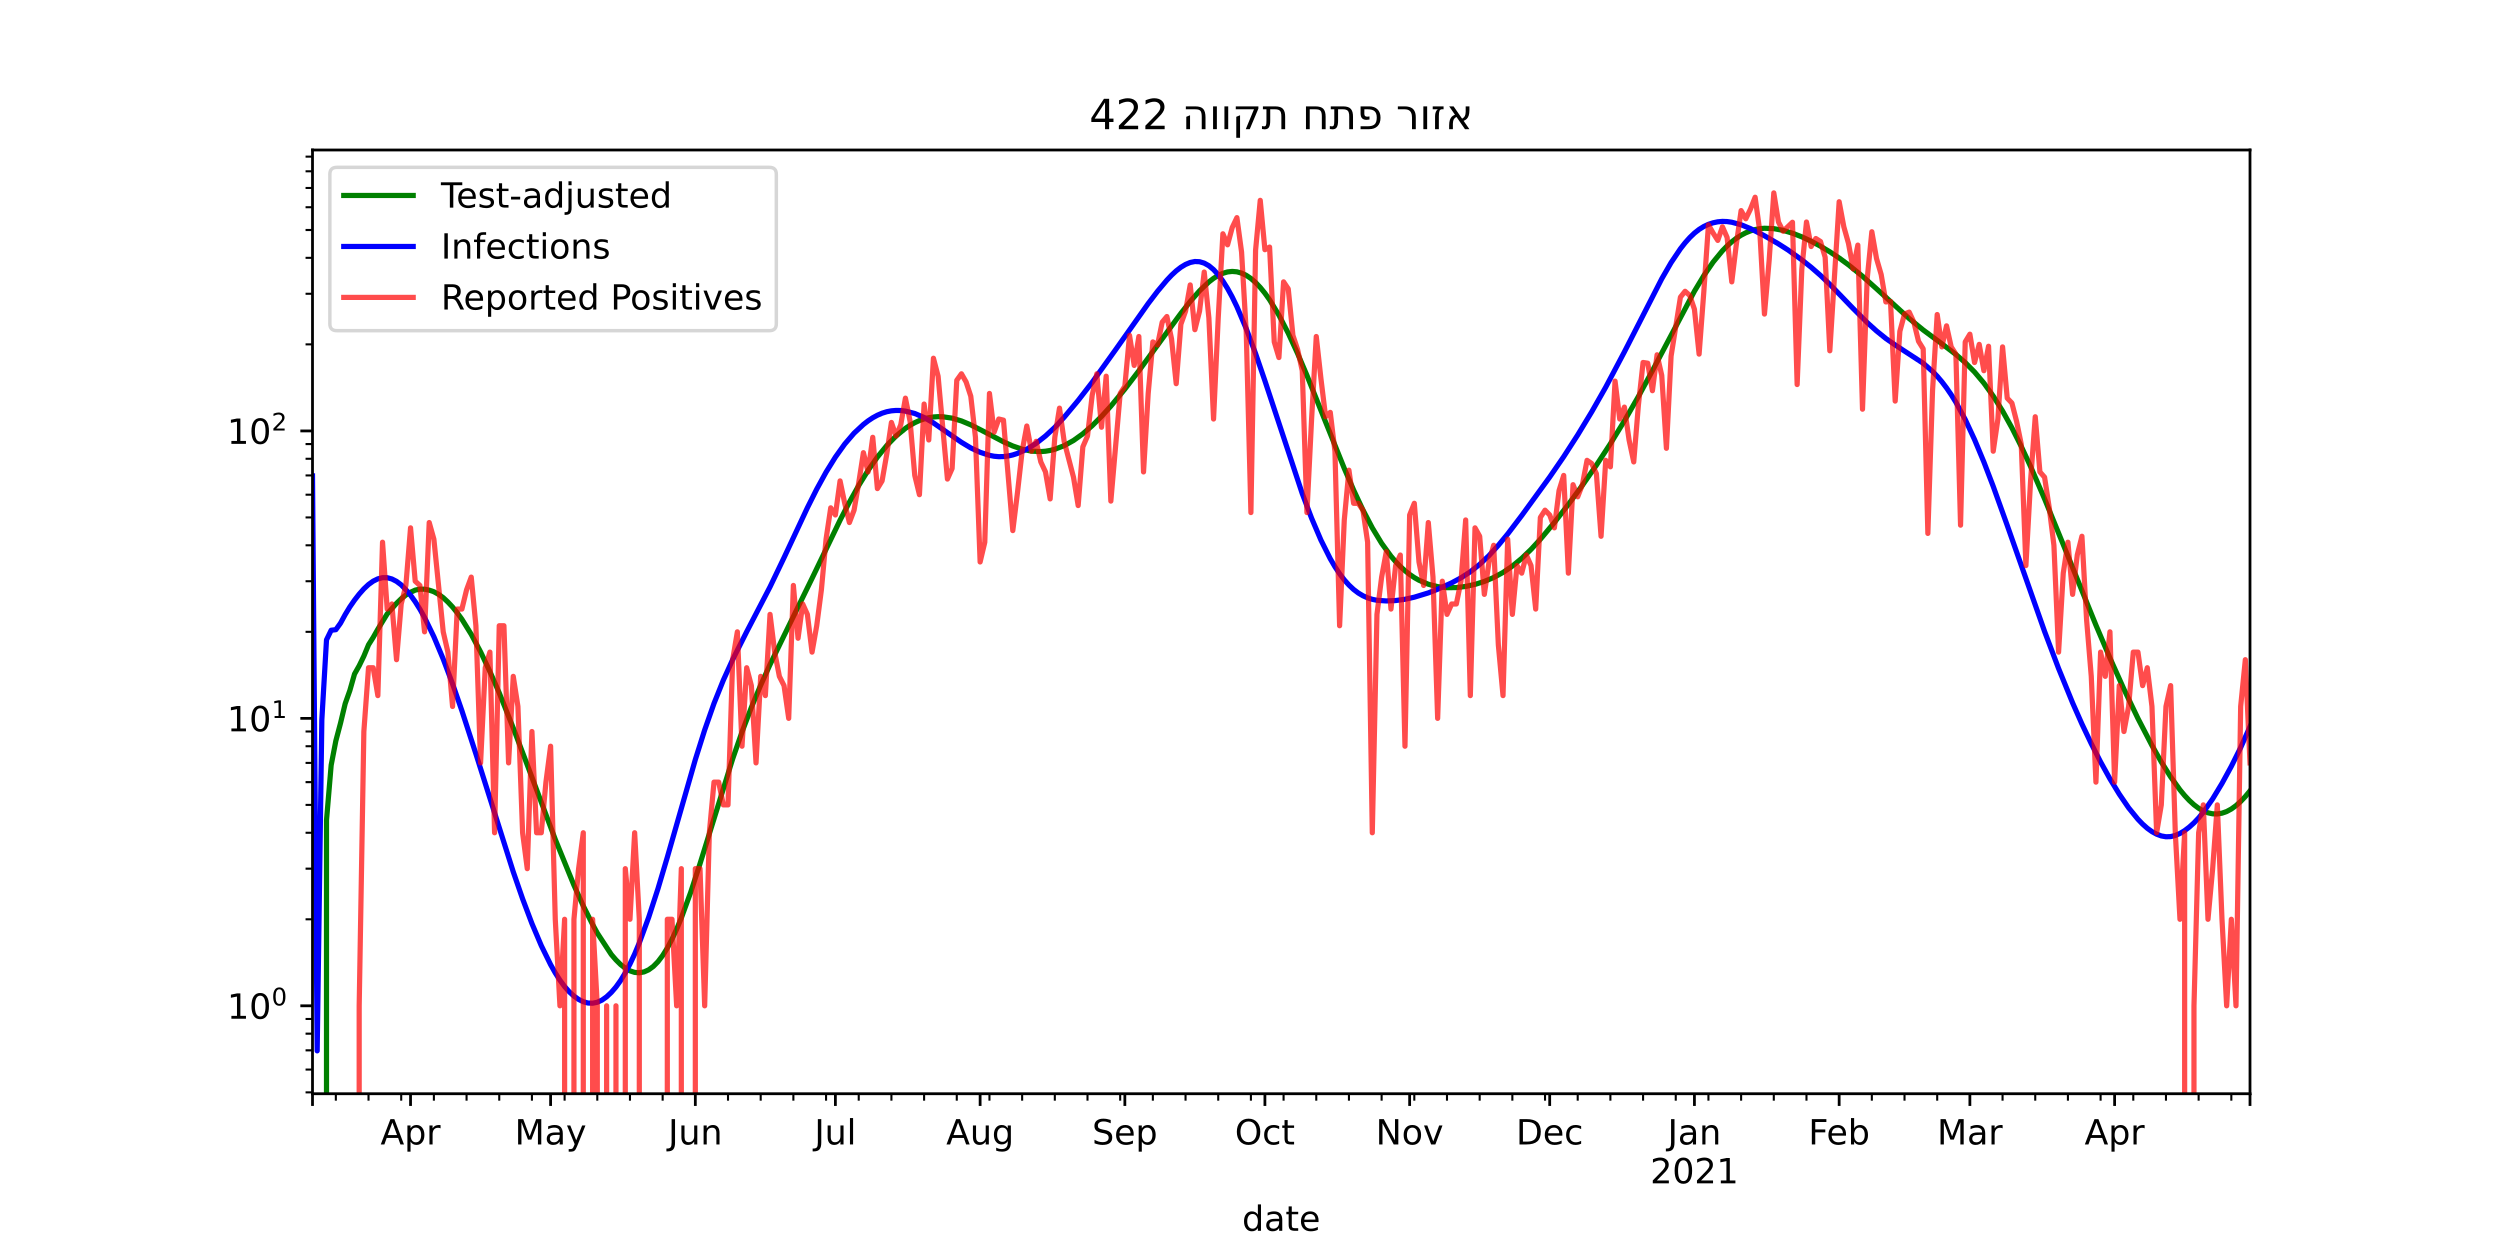 <?xml version="1.0" encoding="utf-8" standalone="no"?>
<!DOCTYPE svg PUBLIC "-//W3C//DTD SVG 1.1//EN"
  "http://www.w3.org/Graphics/SVG/1.1/DTD/svg11.dtd">
<!-- Created with matplotlib (https://matplotlib.org/) -->
<svg height="360pt" version="1.1" viewBox="0 0 720 360" width="720pt" xmlns="http://www.w3.org/2000/svg" xmlns:xlink="http://www.w3.org/1999/xlink">
 <defs>
  <style type="text/css">*{stroke-linecap:butt;stroke-linejoin:round;}</style>
 </defs>
 <g id="figure_1">
  <g id="patch_1">
   <path d="M 0 360 
L 720 360 
L 720 0 
L 0 0 
z
" style="fill:#ffffff;"/>
  </g>
  <g id="axes_1">
   <g id="patch_2">
    <path d="M 90 315 
L 648 315 
L 648 43.2 
L 90 43.2 
z
" style="fill:#ffffff;"/>
   </g>
   <g id="matplotlib.axis_1">
    <g id="xtick_1">
     <g id="line2d_1">
      <defs>
       <path d="M 0 0 
L 0 3.5 
" id="ma954df324a" style="stroke:#000000;stroke-width:0.8;"/>
      </defs>
      <g>
       <use style="stroke:#000000;stroke-width:0.8;" x="90" xlink:href="#ma954df324a" y="315"/>
      </g>
     </g>
    </g>
    <g id="xtick_2">
     <g id="line2d_2">
      <g>
       <use style="stroke:#000000;stroke-width:0.8;" x="118.236" xlink:href="#ma954df324a" y="315"/>
      </g>
     </g>
     <g id="text_1">
      <!-- Apr -->
      <g transform="translate(109.586 329.598)scale(0.1 -0.1)">
       <defs>
        <path d="M 34.188 63.188 
L 20.797 26.906 
L 47.609 26.906 
z
M 28.609 72.906 
L 39.797 72.906 
L 67.578 0 
L 57.328 0 
L 50.688 18.703 
L 17.828 18.703 
L 11.188 0 
L 0.781 0 
z
" id="DejaVuSans-65"/>
        <path d="M 18.109 8.203 
L 18.109 -20.797 
L 9.078 -20.797 
L 9.078 54.688 
L 18.109 54.688 
L 18.109 46.391 
Q 20.953 51.266 25.266 53.625 
Q 29.594 56 35.594 56 
Q 45.562 56 51.781 48.094 
Q 58.016 40.188 58.016 27.297 
Q 58.016 14.406 51.781 6.484 
Q 45.562 -1.422 35.594 -1.422 
Q 29.594 -1.422 25.266 0.953 
Q 20.953 3.328 18.109 8.203 
z
M 48.688 27.297 
Q 48.688 37.203 44.609 42.844 
Q 40.531 48.484 33.406 48.484 
Q 26.266 48.484 22.188 42.844 
Q 18.109 37.203 18.109 27.297 
Q 18.109 17.391 22.188 11.75 
Q 26.266 6.109 33.406 6.109 
Q 40.531 6.109 44.609 11.75 
Q 48.688 17.391 48.688 27.297 
z
" id="DejaVuSans-112"/>
        <path d="M 41.109 46.297 
Q 39.594 47.172 37.812 47.578 
Q 36.031 48 33.891 48 
Q 26.266 48 22.188 43.047 
Q 18.109 38.094 18.109 28.812 
L 18.109 0 
L 9.078 0 
L 9.078 54.688 
L 18.109 54.688 
L 18.109 46.188 
Q 20.953 51.172 25.484 53.578 
Q 30.031 56 36.531 56 
Q 37.453 56 38.578 55.875 
Q 39.703 55.766 41.062 55.516 
z
" id="DejaVuSans-114"/>
       </defs>
       <use xlink:href="#DejaVuSans-65"/>
       <use x="68.408" xlink:href="#DejaVuSans-112"/>
       <use x="131.885" xlink:href="#DejaVuSans-114"/>
      </g>
     </g>
    </g>
    <g id="xtick_3">
     <g id="line2d_3">
      <g>
       <use style="stroke:#000000;stroke-width:0.8;" x="158.573" xlink:href="#ma954df324a" y="315"/>
      </g>
     </g>
     <g id="text_2">
      <!-- May -->
      <g transform="translate(148.236 329.598)scale(0.1 -0.1)">
       <defs>
        <path d="M 9.812 72.906 
L 24.516 72.906 
L 43.109 23.297 
L 61.812 72.906 
L 76.516 72.906 
L 76.516 0 
L 66.891 0 
L 66.891 64.016 
L 48.094 14.016 
L 38.188 14.016 
L 19.391 64.016 
L 19.391 0 
L 9.812 0 
z
" id="DejaVuSans-77"/>
        <path d="M 34.281 27.484 
Q 23.391 27.484 19.188 25 
Q 14.984 22.516 14.984 16.5 
Q 14.984 11.719 18.141 8.906 
Q 21.297 6.109 26.703 6.109 
Q 34.188 6.109 38.703 11.406 
Q 43.219 16.703 43.219 25.484 
L 43.219 27.484 
z
M 52.203 31.203 
L 52.203 0 
L 43.219 0 
L 43.219 8.297 
Q 40.141 3.328 35.547 0.953 
Q 30.953 -1.422 24.312 -1.422 
Q 15.922 -1.422 10.953 3.297 
Q 6 8.016 6 15.922 
Q 6 25.141 12.172 29.828 
Q 18.359 34.516 30.609 34.516 
L 43.219 34.516 
L 43.219 35.406 
Q 43.219 41.609 39.141 45 
Q 35.062 48.391 27.688 48.391 
Q 23 48.391 18.547 47.266 
Q 14.109 46.141 10.016 43.891 
L 10.016 52.203 
Q 14.938 54.109 19.578 55.047 
Q 24.219 56 28.609 56 
Q 40.484 56 46.344 49.844 
Q 52.203 43.703 52.203 31.203 
z
" id="DejaVuSans-97"/>
        <path d="M 32.172 -5.078 
Q 28.375 -14.844 24.75 -17.812 
Q 21.141 -20.797 15.094 -20.797 
L 7.906 -20.797 
L 7.906 -13.281 
L 13.188 -13.281 
Q 16.891 -13.281 18.938 -11.516 
Q 21 -9.766 23.484 -3.219 
L 25.094 0.875 
L 2.984 54.688 
L 12.5 54.688 
L 29.594 11.922 
L 46.688 54.688 
L 56.203 54.688 
z
" id="DejaVuSans-121"/>
       </defs>
       <use xlink:href="#DejaVuSans-77"/>
       <use x="86.279" xlink:href="#DejaVuSans-97"/>
       <use x="147.559" xlink:href="#DejaVuSans-121"/>
      </g>
     </g>
    </g>
    <g id="xtick_4">
     <g id="line2d_4">
      <g>
       <use style="stroke:#000000;stroke-width:0.8;" x="200.255" xlink:href="#ma954df324a" y="315"/>
      </g>
     </g>
     <g id="text_3">
      <!-- Jun -->
      <g transform="translate(192.443 329.598)scale(0.1 -0.1)">
       <defs>
        <path d="M 9.812 72.906 
L 19.672 72.906 
L 19.672 5.078 
Q 19.672 -8.109 14.672 -14.062 
Q 9.672 -20.016 -1.422 -20.016 
L -5.172 -20.016 
L -5.172 -11.719 
L -2.094 -11.719 
Q 4.438 -11.719 7.125 -8.047 
Q 9.812 -4.391 9.812 5.078 
z
" id="DejaVuSans-74"/>
        <path d="M 8.5 21.578 
L 8.5 54.688 
L 17.484 54.688 
L 17.484 21.922 
Q 17.484 14.156 20.5 10.266 
Q 23.531 6.391 29.594 6.391 
Q 36.859 6.391 41.078 11.031 
Q 45.312 15.672 45.312 23.688 
L 45.312 54.688 
L 54.297 54.688 
L 54.297 0 
L 45.312 0 
L 45.312 8.406 
Q 42.047 3.422 37.719 1 
Q 33.406 -1.422 27.688 -1.422 
Q 18.266 -1.422 13.375 4.438 
Q 8.5 10.297 8.5 21.578 
z
M 31.109 56 
z
" id="DejaVuSans-117"/>
        <path d="M 54.891 33.016 
L 54.891 0 
L 45.906 0 
L 45.906 32.719 
Q 45.906 40.484 42.875 44.328 
Q 39.844 48.188 33.797 48.188 
Q 26.516 48.188 22.312 43.547 
Q 18.109 38.922 18.109 30.906 
L 18.109 0 
L 9.078 0 
L 9.078 54.688 
L 18.109 54.688 
L 18.109 46.188 
Q 21.344 51.125 25.703 53.562 
Q 30.078 56 35.797 56 
Q 45.219 56 50.047 50.172 
Q 54.891 44.344 54.891 33.016 
z
" id="DejaVuSans-110"/>
       </defs>
       <use xlink:href="#DejaVuSans-74"/>
       <use x="29.492" xlink:href="#DejaVuSans-117"/>
       <use x="92.871" xlink:href="#DejaVuSans-110"/>
      </g>
     </g>
    </g>
    <g id="xtick_5">
     <g id="line2d_5">
      <g>
       <use style="stroke:#000000;stroke-width:0.8;" x="240.593" xlink:href="#ma954df324a" y="315"/>
      </g>
     </g>
     <g id="text_4">
      <!-- Jul -->
      <g transform="translate(234.56 329.598)scale(0.1 -0.1)">
       <defs>
        <path d="M 9.422 75.984 
L 18.406 75.984 
L 18.406 0 
L 9.422 0 
z
" id="DejaVuSans-108"/>
       </defs>
       <use xlink:href="#DejaVuSans-74"/>
       <use x="29.492" xlink:href="#DejaVuSans-117"/>
       <use x="92.871" xlink:href="#DejaVuSans-108"/>
      </g>
     </g>
    </g>
    <g id="xtick_6">
     <g id="line2d_6">
      <g>
       <use style="stroke:#000000;stroke-width:0.8;" x="282.275" xlink:href="#ma954df324a" y="315"/>
      </g>
     </g>
     <g id="text_5">
      <!-- Aug -->
      <g transform="translate(272.511 329.598)scale(0.1 -0.1)">
       <defs>
        <path d="M 45.406 27.984 
Q 45.406 37.75 41.375 43.109 
Q 37.359 48.484 30.078 48.484 
Q 22.859 48.484 18.828 43.109 
Q 14.797 37.75 14.797 27.984 
Q 14.797 18.266 18.828 12.891 
Q 22.859 7.516 30.078 7.516 
Q 37.359 7.516 41.375 12.891 
Q 45.406 18.266 45.406 27.984 
z
M 54.391 6.781 
Q 54.391 -7.172 48.188 -13.984 
Q 42 -20.797 29.203 -20.797 
Q 24.469 -20.797 20.266 -20.094 
Q 16.062 -19.391 12.109 -17.922 
L 12.109 -9.188 
Q 16.062 -11.328 19.922 -12.344 
Q 23.781 -13.375 27.781 -13.375 
Q 36.625 -13.375 41.016 -8.766 
Q 45.406 -4.156 45.406 5.172 
L 45.406 9.625 
Q 42.625 4.781 38.281 2.391 
Q 33.938 0 27.875 0 
Q 17.828 0 11.672 7.656 
Q 5.516 15.328 5.516 27.984 
Q 5.516 40.672 11.672 48.328 
Q 17.828 56 27.875 56 
Q 33.938 56 38.281 53.609 
Q 42.625 51.219 45.406 46.391 
L 45.406 54.688 
L 54.391 54.688 
z
" id="DejaVuSans-103"/>
       </defs>
       <use xlink:href="#DejaVuSans-65"/>
       <use x="68.408" xlink:href="#DejaVuSans-117"/>
       <use x="131.787" xlink:href="#DejaVuSans-103"/>
      </g>
     </g>
    </g>
    <g id="xtick_7">
     <g id="line2d_7">
      <g>
       <use style="stroke:#000000;stroke-width:0.8;" x="323.957" xlink:href="#ma954df324a" y="315"/>
      </g>
     </g>
     <g id="text_6">
      <!-- Sep -->
      <g transform="translate(314.532 329.598)scale(0.1 -0.1)">
       <defs>
        <path d="M 53.516 70.516 
L 53.516 60.891 
Q 47.906 63.578 42.922 64.891 
Q 37.938 66.219 33.297 66.219 
Q 25.25 66.219 20.875 63.094 
Q 16.5 59.969 16.5 54.203 
Q 16.5 49.359 19.406 46.891 
Q 22.312 44.438 30.422 42.922 
L 36.375 41.703 
Q 47.406 39.594 52.656 34.297 
Q 57.906 29 57.906 20.125 
Q 57.906 9.516 50.797 4.047 
Q 43.703 -1.422 29.984 -1.422 
Q 24.812 -1.422 18.969 -0.25 
Q 13.141 0.922 6.891 3.219 
L 6.891 13.375 
Q 12.891 10.016 18.656 8.297 
Q 24.422 6.594 29.984 6.594 
Q 38.422 6.594 43.016 9.906 
Q 47.609 13.234 47.609 19.391 
Q 47.609 24.75 44.312 27.781 
Q 41.016 30.812 33.5 32.328 
L 27.484 33.5 
Q 16.453 35.688 11.516 40.375 
Q 6.594 45.062 6.594 53.422 
Q 6.594 63.094 13.406 68.656 
Q 20.219 74.219 32.172 74.219 
Q 37.312 74.219 42.625 73.281 
Q 47.953 72.359 53.516 70.516 
z
" id="DejaVuSans-83"/>
        <path d="M 56.203 29.594 
L 56.203 25.203 
L 14.891 25.203 
Q 15.484 15.922 20.484 11.062 
Q 25.484 6.203 34.422 6.203 
Q 39.594 6.203 44.453 7.469 
Q 49.312 8.734 54.109 11.281 
L 54.109 2.781 
Q 49.266 0.734 44.188 -0.344 
Q 39.109 -1.422 33.891 -1.422 
Q 20.797 -1.422 13.156 6.188 
Q 5.516 13.812 5.516 26.812 
Q 5.516 40.234 12.766 48.109 
Q 20.016 56 32.328 56 
Q 43.359 56 49.781 48.891 
Q 56.203 41.797 56.203 29.594 
z
M 47.219 32.234 
Q 47.125 39.594 43.094 43.984 
Q 39.062 48.391 32.422 48.391 
Q 24.906 48.391 20.391 44.141 
Q 15.875 39.891 15.188 32.172 
z
" id="DejaVuSans-101"/>
       </defs>
       <use xlink:href="#DejaVuSans-83"/>
       <use x="63.477" xlink:href="#DejaVuSans-101"/>
       <use x="125" xlink:href="#DejaVuSans-112"/>
      </g>
     </g>
    </g>
    <g id="xtick_8">
     <g id="line2d_8">
      <g>
       <use style="stroke:#000000;stroke-width:0.8;" x="364.294" xlink:href="#ma954df324a" y="315"/>
      </g>
     </g>
     <g id="text_7">
      <!-- Oct -->
      <g transform="translate(355.649 329.598)scale(0.1 -0.1)">
       <defs>
        <path d="M 39.406 66.219 
Q 28.656 66.219 22.328 58.203 
Q 16.016 50.203 16.016 36.375 
Q 16.016 22.609 22.328 14.594 
Q 28.656 6.594 39.406 6.594 
Q 50.141 6.594 56.422 14.594 
Q 62.703 22.609 62.703 36.375 
Q 62.703 50.203 56.422 58.203 
Q 50.141 66.219 39.406 66.219 
z
M 39.406 74.219 
Q 54.734 74.219 63.906 63.938 
Q 73.094 53.656 73.094 36.375 
Q 73.094 19.141 63.906 8.859 
Q 54.734 -1.422 39.406 -1.422 
Q 24.031 -1.422 14.812 8.828 
Q 5.609 19.094 5.609 36.375 
Q 5.609 53.656 14.812 63.938 
Q 24.031 74.219 39.406 74.219 
z
" id="DejaVuSans-79"/>
        <path d="M 48.781 52.594 
L 48.781 44.188 
Q 44.969 46.297 41.141 47.344 
Q 37.312 48.391 33.406 48.391 
Q 24.656 48.391 19.812 42.844 
Q 14.984 37.312 14.984 27.297 
Q 14.984 17.281 19.812 11.734 
Q 24.656 6.203 33.406 6.203 
Q 37.312 6.203 41.141 7.25 
Q 44.969 8.297 48.781 10.406 
L 48.781 2.094 
Q 45.016 0.344 40.984 -0.531 
Q 36.969 -1.422 32.422 -1.422 
Q 20.062 -1.422 12.781 6.344 
Q 5.516 14.109 5.516 27.297 
Q 5.516 40.672 12.859 48.328 
Q 20.219 56 33.016 56 
Q 37.156 56 41.109 55.141 
Q 45.062 54.297 48.781 52.594 
z
" id="DejaVuSans-99"/>
        <path d="M 18.312 70.219 
L 18.312 54.688 
L 36.812 54.688 
L 36.812 47.703 
L 18.312 47.703 
L 18.312 18.016 
Q 18.312 11.328 20.141 9.422 
Q 21.969 7.516 27.594 7.516 
L 36.812 7.516 
L 36.812 0 
L 27.594 0 
Q 17.188 0 13.234 3.875 
Q 9.281 7.766 9.281 18.016 
L 9.281 47.703 
L 2.688 47.703 
L 2.688 54.688 
L 9.281 54.688 
L 9.281 70.219 
z
" id="DejaVuSans-116"/>
       </defs>
       <use xlink:href="#DejaVuSans-79"/>
       <use x="78.711" xlink:href="#DejaVuSans-99"/>
       <use x="133.691" xlink:href="#DejaVuSans-116"/>
      </g>
     </g>
    </g>
    <g id="xtick_9">
     <g id="line2d_9">
      <g>
       <use style="stroke:#000000;stroke-width:0.8;" x="405.976" xlink:href="#ma954df324a" y="315"/>
      </g>
     </g>
     <g id="text_8">
      <!-- Nov -->
      <g transform="translate(396.217 329.598)scale(0.1 -0.1)">
       <defs>
        <path d="M 9.812 72.906 
L 23.094 72.906 
L 55.422 11.922 
L 55.422 72.906 
L 64.984 72.906 
L 64.984 0 
L 51.703 0 
L 19.391 60.984 
L 19.391 0 
L 9.812 0 
z
" id="DejaVuSans-78"/>
        <path d="M 30.609 48.391 
Q 23.391 48.391 19.188 42.75 
Q 14.984 37.109 14.984 27.297 
Q 14.984 17.484 19.156 11.844 
Q 23.344 6.203 30.609 6.203 
Q 37.797 6.203 41.984 11.859 
Q 46.188 17.531 46.188 27.297 
Q 46.188 37.016 41.984 42.703 
Q 37.797 48.391 30.609 48.391 
z
M 30.609 56 
Q 42.328 56 49.016 48.375 
Q 55.719 40.766 55.719 27.297 
Q 55.719 13.875 49.016 6.219 
Q 42.328 -1.422 30.609 -1.422 
Q 18.844 -1.422 12.172 6.219 
Q 5.516 13.875 5.516 27.297 
Q 5.516 40.766 12.172 48.375 
Q 18.844 56 30.609 56 
z
" id="DejaVuSans-111"/>
        <path d="M 2.984 54.688 
L 12.5 54.688 
L 29.594 8.797 
L 46.688 54.688 
L 56.203 54.688 
L 35.688 0 
L 23.484 0 
z
" id="DejaVuSans-118"/>
       </defs>
       <use xlink:href="#DejaVuSans-78"/>
       <use x="74.805" xlink:href="#DejaVuSans-111"/>
       <use x="135.986" xlink:href="#DejaVuSans-118"/>
      </g>
     </g>
    </g>
    <g id="xtick_10">
     <g id="line2d_10">
      <g>
       <use style="stroke:#000000;stroke-width:0.8;" x="446.313" xlink:href="#ma954df324a" y="315"/>
      </g>
     </g>
     <g id="text_9">
      <!-- Dec -->
      <g transform="translate(436.637 329.598)scale(0.1 -0.1)">
       <defs>
        <path d="M 19.672 64.797 
L 19.672 8.109 
L 31.594 8.109 
Q 46.688 8.109 53.688 14.938 
Q 60.688 21.781 60.688 36.531 
Q 60.688 51.172 53.688 57.984 
Q 46.688 64.797 31.594 64.797 
z
M 9.812 72.906 
L 30.078 72.906 
Q 51.266 72.906 61.172 64.094 
Q 71.094 55.281 71.094 36.531 
Q 71.094 17.672 61.125 8.828 
Q 51.172 0 30.078 0 
L 9.812 0 
z
" id="DejaVuSans-68"/>
       </defs>
       <use xlink:href="#DejaVuSans-68"/>
       <use x="77.002" xlink:href="#DejaVuSans-101"/>
       <use x="138.525" xlink:href="#DejaVuSans-99"/>
      </g>
     </g>
    </g>
    <g id="xtick_11">
     <g id="line2d_11">
      <g>
       <use style="stroke:#000000;stroke-width:0.8;" x="487.995" xlink:href="#ma954df324a" y="315"/>
      </g>
     </g>
     <g id="text_10">
      <!-- Jan -->
      <g transform="translate(480.287 329.598)scale(0.1 -0.1)">
       <use xlink:href="#DejaVuSans-74"/>
       <use x="29.492" xlink:href="#DejaVuSans-97"/>
       <use x="90.771" xlink:href="#DejaVuSans-110"/>
      </g>
      <!-- 2021 -->
      <g transform="translate(475.27 340.796)scale(0.1 -0.1)">
       <defs>
        <path d="M 19.188 8.297 
L 53.609 8.297 
L 53.609 0 
L 7.328 0 
L 7.328 8.297 
Q 12.938 14.109 22.625 23.891 
Q 32.328 33.688 34.812 36.531 
Q 39.547 41.844 41.422 45.531 
Q 43.312 49.219 43.312 52.781 
Q 43.312 58.594 39.234 62.25 
Q 35.156 65.922 28.609 65.922 
Q 23.969 65.922 18.812 64.312 
Q 13.672 62.703 7.812 59.422 
L 7.812 69.391 
Q 13.766 71.781 18.938 73 
Q 24.125 74.219 28.422 74.219 
Q 39.75 74.219 46.484 68.547 
Q 53.219 62.891 53.219 53.422 
Q 53.219 48.922 51.531 44.891 
Q 49.859 40.875 45.406 35.406 
Q 44.188 33.984 37.641 27.219 
Q 31.109 20.453 19.188 8.297 
z
" id="DejaVuSans-50"/>
        <path d="M 31.781 66.406 
Q 24.172 66.406 20.328 58.906 
Q 16.5 51.422 16.5 36.375 
Q 16.5 21.391 20.328 13.891 
Q 24.172 6.391 31.781 6.391 
Q 39.453 6.391 43.281 13.891 
Q 47.125 21.391 47.125 36.375 
Q 47.125 51.422 43.281 58.906 
Q 39.453 66.406 31.781 66.406 
z
M 31.781 74.219 
Q 44.047 74.219 50.516 64.516 
Q 56.984 54.828 56.984 36.375 
Q 56.984 17.969 50.516 8.266 
Q 44.047 -1.422 31.781 -1.422 
Q 19.531 -1.422 13.062 8.266 
Q 6.594 17.969 6.594 36.375 
Q 6.594 54.828 13.062 64.516 
Q 19.531 74.219 31.781 74.219 
z
" id="DejaVuSans-48"/>
        <path d="M 12.406 8.297 
L 28.516 8.297 
L 28.516 63.922 
L 10.984 60.406 
L 10.984 69.391 
L 28.422 72.906 
L 38.281 72.906 
L 38.281 8.297 
L 54.391 8.297 
L 54.391 0 
L 12.406 0 
z
" id="DejaVuSans-49"/>
       </defs>
       <use xlink:href="#DejaVuSans-50"/>
       <use x="63.623" xlink:href="#DejaVuSans-48"/>
       <use x="127.246" xlink:href="#DejaVuSans-50"/>
       <use x="190.869" xlink:href="#DejaVuSans-49"/>
      </g>
     </g>
    </g>
    <g id="xtick_12">
     <g id="line2d_12">
      <g>
       <use style="stroke:#000000;stroke-width:0.8;" x="529.677" xlink:href="#ma954df324a" y="315"/>
      </g>
     </g>
     <g id="text_11">
      <!-- Feb -->
      <g transform="translate(520.826 329.598)scale(0.1 -0.1)">
       <defs>
        <path d="M 9.812 72.906 
L 51.703 72.906 
L 51.703 64.594 
L 19.672 64.594 
L 19.672 43.109 
L 48.578 43.109 
L 48.578 34.812 
L 19.672 34.812 
L 19.672 0 
L 9.812 0 
z
" id="DejaVuSans-70"/>
        <path d="M 48.688 27.297 
Q 48.688 37.203 44.609 42.844 
Q 40.531 48.484 33.406 48.484 
Q 26.266 48.484 22.188 42.844 
Q 18.109 37.203 18.109 27.297 
Q 18.109 17.391 22.188 11.75 
Q 26.266 6.109 33.406 6.109 
Q 40.531 6.109 44.609 11.75 
Q 48.688 17.391 48.688 27.297 
z
M 18.109 46.391 
Q 20.953 51.266 25.266 53.625 
Q 29.594 56 35.594 56 
Q 45.562 56 51.781 48.094 
Q 58.016 40.188 58.016 27.297 
Q 58.016 14.406 51.781 6.484 
Q 45.562 -1.422 35.594 -1.422 
Q 29.594 -1.422 25.266 0.953 
Q 20.953 3.328 18.109 8.203 
L 18.109 0 
L 9.078 0 
L 9.078 75.984 
L 18.109 75.984 
z
" id="DejaVuSans-98"/>
       </defs>
       <use xlink:href="#DejaVuSans-70"/>
       <use x="52.02" xlink:href="#DejaVuSans-101"/>
       <use x="113.543" xlink:href="#DejaVuSans-98"/>
      </g>
     </g>
    </g>
    <g id="xtick_13">
     <g id="line2d_13">
      <g>
       <use style="stroke:#000000;stroke-width:0.8;" x="567.325" xlink:href="#ma954df324a" y="315"/>
      </g>
     </g>
     <g id="text_12">
      <!-- Mar -->
      <g transform="translate(557.892 329.598)scale(0.1 -0.1)">
       <use xlink:href="#DejaVuSans-77"/>
       <use x="86.279" xlink:href="#DejaVuSans-97"/>
       <use x="147.559" xlink:href="#DejaVuSans-114"/>
      </g>
     </g>
    </g>
    <g id="xtick_14">
     <g id="line2d_14">
      <g>
       <use style="stroke:#000000;stroke-width:0.8;" x="609.007" xlink:href="#ma954df324a" y="315"/>
      </g>
     </g>
     <g id="text_13">
      <!-- Apr -->
      <g transform="translate(600.357 329.598)scale(0.1 -0.1)">
       <use xlink:href="#DejaVuSans-65"/>
       <use x="68.408" xlink:href="#DejaVuSans-112"/>
       <use x="131.885" xlink:href="#DejaVuSans-114"/>
      </g>
     </g>
    </g>
    <g id="xtick_15">
     <g id="line2d_15">
      <g>
       <use style="stroke:#000000;stroke-width:0.8;" x="648" xlink:href="#ma954df324a" y="315"/>
      </g>
     </g>
    </g>
    <g id="xtick_16">
     <g id="line2d_16">
      <defs>
       <path d="M 0 0 
L 0 2 
" id="mc855f7d9d6" style="stroke:#000000;stroke-width:0.6;"/>
      </defs>
      <g>
       <use style="stroke:#000000;stroke-width:0.6;" x="96.723" xlink:href="#mc855f7d9d6" y="315"/>
      </g>
     </g>
    </g>
    <g id="xtick_17">
     <g id="line2d_17">
      <g>
       <use style="stroke:#000000;stroke-width:0.6;" x="106.135" xlink:href="#mc855f7d9d6" y="315"/>
      </g>
     </g>
    </g>
    <g id="xtick_18">
     <g id="line2d_18">
      <g>
       <use style="stroke:#000000;stroke-width:0.6;" x="115.547" xlink:href="#mc855f7d9d6" y="315"/>
      </g>
     </g>
    </g>
    <g id="xtick_19">
     <g id="line2d_19">
      <g>
       <use style="stroke:#000000;stroke-width:0.6;" x="124.959" xlink:href="#mc855f7d9d6" y="315"/>
      </g>
     </g>
    </g>
    <g id="xtick_20">
     <g id="line2d_20">
      <g>
       <use style="stroke:#000000;stroke-width:0.6;" x="134.371" xlink:href="#mc855f7d9d6" y="315"/>
      </g>
     </g>
    </g>
    <g id="xtick_21">
     <g id="line2d_21">
      <g>
       <use style="stroke:#000000;stroke-width:0.6;" x="143.783" xlink:href="#mc855f7d9d6" y="315"/>
      </g>
     </g>
    </g>
    <g id="xtick_22">
     <g id="line2d_22">
      <g>
       <use style="stroke:#000000;stroke-width:0.6;" x="153.195" xlink:href="#mc855f7d9d6" y="315"/>
      </g>
     </g>
    </g>
    <g id="xtick_23">
     <g id="line2d_23">
      <g>
       <use style="stroke:#000000;stroke-width:0.6;" x="162.607" xlink:href="#mc855f7d9d6" y="315"/>
      </g>
     </g>
    </g>
    <g id="xtick_24">
     <g id="line2d_24">
      <g>
       <use style="stroke:#000000;stroke-width:0.6;" x="172.019" xlink:href="#mc855f7d9d6" y="315"/>
      </g>
     </g>
    </g>
    <g id="xtick_25">
     <g id="line2d_25">
      <g>
       <use style="stroke:#000000;stroke-width:0.6;" x="181.431" xlink:href="#mc855f7d9d6" y="315"/>
      </g>
     </g>
    </g>
    <g id="xtick_26">
     <g id="line2d_26">
      <g>
       <use style="stroke:#000000;stroke-width:0.6;" x="190.843" xlink:href="#mc855f7d9d6" y="315"/>
      </g>
     </g>
    </g>
    <g id="xtick_27">
     <g id="line2d_27">
      <g>
       <use style="stroke:#000000;stroke-width:0.6;" x="209.667" xlink:href="#mc855f7d9d6" y="315"/>
      </g>
     </g>
    </g>
    <g id="xtick_28">
     <g id="line2d_28">
      <g>
       <use style="stroke:#000000;stroke-width:0.6;" x="219.08" xlink:href="#mc855f7d9d6" y="315"/>
      </g>
     </g>
    </g>
    <g id="xtick_29">
     <g id="line2d_29">
      <g>
       <use style="stroke:#000000;stroke-width:0.6;" x="228.492" xlink:href="#mc855f7d9d6" y="315"/>
      </g>
     </g>
    </g>
    <g id="xtick_30">
     <g id="line2d_30">
      <g>
       <use style="stroke:#000000;stroke-width:0.6;" x="237.904" xlink:href="#mc855f7d9d6" y="315"/>
      </g>
     </g>
    </g>
    <g id="xtick_31">
     <g id="line2d_31">
      <g>
       <use style="stroke:#000000;stroke-width:0.6;" x="247.316" xlink:href="#mc855f7d9d6" y="315"/>
      </g>
     </g>
    </g>
    <g id="xtick_32">
     <g id="line2d_32">
      <g>
       <use style="stroke:#000000;stroke-width:0.6;" x="256.728" xlink:href="#mc855f7d9d6" y="315"/>
      </g>
     </g>
    </g>
    <g id="xtick_33">
     <g id="line2d_33">
      <g>
       <use style="stroke:#000000;stroke-width:0.6;" x="266.14" xlink:href="#mc855f7d9d6" y="315"/>
      </g>
     </g>
    </g>
    <g id="xtick_34">
     <g id="line2d_34">
      <g>
       <use style="stroke:#000000;stroke-width:0.6;" x="275.552" xlink:href="#mc855f7d9d6" y="315"/>
      </g>
     </g>
    </g>
    <g id="xtick_35">
     <g id="line2d_35">
      <g>
       <use style="stroke:#000000;stroke-width:0.6;" x="284.964" xlink:href="#mc855f7d9d6" y="315"/>
      </g>
     </g>
    </g>
    <g id="xtick_36">
     <g id="line2d_36">
      <g>
       <use style="stroke:#000000;stroke-width:0.6;" x="294.376" xlink:href="#mc855f7d9d6" y="315"/>
      </g>
     </g>
    </g>
    <g id="xtick_37">
     <g id="line2d_37">
      <g>
       <use style="stroke:#000000;stroke-width:0.6;" x="303.788" xlink:href="#mc855f7d9d6" y="315"/>
      </g>
     </g>
    </g>
    <g id="xtick_38">
     <g id="line2d_38">
      <g>
       <use style="stroke:#000000;stroke-width:0.6;" x="313.2" xlink:href="#mc855f7d9d6" y="315"/>
      </g>
     </g>
    </g>
    <g id="xtick_39">
     <g id="line2d_39">
      <g>
       <use style="stroke:#000000;stroke-width:0.6;" x="322.612" xlink:href="#mc855f7d9d6" y="315"/>
      </g>
     </g>
    </g>
    <g id="xtick_40">
     <g id="line2d_40">
      <g>
       <use style="stroke:#000000;stroke-width:0.6;" x="332.024" xlink:href="#mc855f7d9d6" y="315"/>
      </g>
     </g>
    </g>
    <g id="xtick_41">
     <g id="line2d_41">
      <g>
       <use style="stroke:#000000;stroke-width:0.6;" x="341.436" xlink:href="#mc855f7d9d6" y="315"/>
      </g>
     </g>
    </g>
    <g id="xtick_42">
     <g id="line2d_42">
      <g>
       <use style="stroke:#000000;stroke-width:0.6;" x="350.848" xlink:href="#mc855f7d9d6" y="315"/>
      </g>
     </g>
    </g>
    <g id="xtick_43">
     <g id="line2d_43">
      <g>
       <use style="stroke:#000000;stroke-width:0.6;" x="360.26" xlink:href="#mc855f7d9d6" y="315"/>
      </g>
     </g>
    </g>
    <g id="xtick_44">
     <g id="line2d_44">
      <g>
       <use style="stroke:#000000;stroke-width:0.6;" x="369.672" xlink:href="#mc855f7d9d6" y="315"/>
      </g>
     </g>
    </g>
    <g id="xtick_45">
     <g id="line2d_45">
      <g>
       <use style="stroke:#000000;stroke-width:0.6;" x="379.084" xlink:href="#mc855f7d9d6" y="315"/>
      </g>
     </g>
    </g>
    <g id="xtick_46">
     <g id="line2d_46">
      <g>
       <use style="stroke:#000000;stroke-width:0.6;" x="388.496" xlink:href="#mc855f7d9d6" y="315"/>
      </g>
     </g>
    </g>
    <g id="xtick_47">
     <g id="line2d_47">
      <g>
       <use style="stroke:#000000;stroke-width:0.6;" x="397.908" xlink:href="#mc855f7d9d6" y="315"/>
      </g>
     </g>
    </g>
    <g id="xtick_48">
     <g id="line2d_48">
      <g>
       <use style="stroke:#000000;stroke-width:0.6;" x="407.32" xlink:href="#mc855f7d9d6" y="315"/>
      </g>
     </g>
    </g>
    <g id="xtick_49">
     <g id="line2d_49">
      <g>
       <use style="stroke:#000000;stroke-width:0.6;" x="416.733" xlink:href="#mc855f7d9d6" y="315"/>
      </g>
     </g>
    </g>
    <g id="xtick_50">
     <g id="line2d_50">
      <g>
       <use style="stroke:#000000;stroke-width:0.6;" x="426.145" xlink:href="#mc855f7d9d6" y="315"/>
      </g>
     </g>
    </g>
    <g id="xtick_51">
     <g id="line2d_51">
      <g>
       <use style="stroke:#000000;stroke-width:0.6;" x="435.557" xlink:href="#mc855f7d9d6" y="315"/>
      </g>
     </g>
    </g>
    <g id="xtick_52">
     <g id="line2d_52">
      <g>
       <use style="stroke:#000000;stroke-width:0.6;" x="444.969" xlink:href="#mc855f7d9d6" y="315"/>
      </g>
     </g>
    </g>
    <g id="xtick_53">
     <g id="line2d_53">
      <g>
       <use style="stroke:#000000;stroke-width:0.6;" x="454.381" xlink:href="#mc855f7d9d6" y="315"/>
      </g>
     </g>
    </g>
    <g id="xtick_54">
     <g id="line2d_54">
      <g>
       <use style="stroke:#000000;stroke-width:0.6;" x="463.793" xlink:href="#mc855f7d9d6" y="315"/>
      </g>
     </g>
    </g>
    <g id="xtick_55">
     <g id="line2d_55">
      <g>
       <use style="stroke:#000000;stroke-width:0.6;" x="473.205" xlink:href="#mc855f7d9d6" y="315"/>
      </g>
     </g>
    </g>
    <g id="xtick_56">
     <g id="line2d_56">
      <g>
       <use style="stroke:#000000;stroke-width:0.6;" x="482.617" xlink:href="#mc855f7d9d6" y="315"/>
      </g>
     </g>
    </g>
    <g id="xtick_57">
     <g id="line2d_57">
      <g>
       <use style="stroke:#000000;stroke-width:0.6;" x="492.029" xlink:href="#mc855f7d9d6" y="315"/>
      </g>
     </g>
    </g>
    <g id="xtick_58">
     <g id="line2d_58">
      <g>
       <use style="stroke:#000000;stroke-width:0.6;" x="501.441" xlink:href="#mc855f7d9d6" y="315"/>
      </g>
     </g>
    </g>
    <g id="xtick_59">
     <g id="line2d_59">
      <g>
       <use style="stroke:#000000;stroke-width:0.6;" x="510.853" xlink:href="#mc855f7d9d6" y="315"/>
      </g>
     </g>
    </g>
    <g id="xtick_60">
     <g id="line2d_60">
      <g>
       <use style="stroke:#000000;stroke-width:0.6;" x="520.265" xlink:href="#mc855f7d9d6" y="315"/>
      </g>
     </g>
    </g>
    <g id="xtick_61">
     <g id="line2d_61">
      <g>
       <use style="stroke:#000000;stroke-width:0.6;" x="539.089" xlink:href="#mc855f7d9d6" y="315"/>
      </g>
     </g>
    </g>
    <g id="xtick_62">
     <g id="line2d_62">
      <g>
       <use style="stroke:#000000;stroke-width:0.6;" x="548.501" xlink:href="#mc855f7d9d6" y="315"/>
      </g>
     </g>
    </g>
    <g id="xtick_63">
     <g id="line2d_63">
      <g>
       <use style="stroke:#000000;stroke-width:0.6;" x="557.913" xlink:href="#mc855f7d9d6" y="315"/>
      </g>
     </g>
    </g>
    <g id="xtick_64">
     <g id="line2d_64">
      <g>
       <use style="stroke:#000000;stroke-width:0.6;" x="576.737" xlink:href="#mc855f7d9d6" y="315"/>
      </g>
     </g>
    </g>
    <g id="xtick_65">
     <g id="line2d_65">
      <g>
       <use style="stroke:#000000;stroke-width:0.6;" x="586.149" xlink:href="#mc855f7d9d6" y="315"/>
      </g>
     </g>
    </g>
    <g id="xtick_66">
     <g id="line2d_66">
      <g>
       <use style="stroke:#000000;stroke-width:0.6;" x="595.561" xlink:href="#mc855f7d9d6" y="315"/>
      </g>
     </g>
    </g>
    <g id="xtick_67">
     <g id="line2d_67">
      <g>
       <use style="stroke:#000000;stroke-width:0.6;" x="604.973" xlink:href="#mc855f7d9d6" y="315"/>
      </g>
     </g>
    </g>
    <g id="xtick_68">
     <g id="line2d_68">
      <g>
       <use style="stroke:#000000;stroke-width:0.6;" x="614.386" xlink:href="#mc855f7d9d6" y="315"/>
      </g>
     </g>
    </g>
    <g id="xtick_69">
     <g id="line2d_69">
      <g>
       <use style="stroke:#000000;stroke-width:0.6;" x="623.798" xlink:href="#mc855f7d9d6" y="315"/>
      </g>
     </g>
    </g>
    <g id="xtick_70">
     <g id="line2d_70">
      <g>
       <use style="stroke:#000000;stroke-width:0.6;" x="633.21" xlink:href="#mc855f7d9d6" y="315"/>
      </g>
     </g>
    </g>
    <g id="xtick_71">
     <g id="line2d_71">
      <g>
       <use style="stroke:#000000;stroke-width:0.6;" x="642.622" xlink:href="#mc855f7d9d6" y="315"/>
      </g>
     </g>
    </g>
    <g id="text_14">
     <!-- date -->
     <g transform="translate(357.725 354.474)scale(0.1 -0.1)">
      <defs>
       <path d="M 45.406 46.391 
L 45.406 75.984 
L 54.391 75.984 
L 54.391 0 
L 45.406 0 
L 45.406 8.203 
Q 42.578 3.328 38.25 0.953 
Q 33.938 -1.422 27.875 -1.422 
Q 17.969 -1.422 11.734 6.484 
Q 5.516 14.406 5.516 27.297 
Q 5.516 40.188 11.734 48.094 
Q 17.969 56 27.875 56 
Q 33.938 56 38.25 53.625 
Q 42.578 51.266 45.406 46.391 
z
M 14.797 27.297 
Q 14.797 17.391 18.875 11.75 
Q 22.953 6.109 30.078 6.109 
Q 37.203 6.109 41.297 11.75 
Q 45.406 17.391 45.406 27.297 
Q 45.406 37.203 41.297 42.844 
Q 37.203 48.484 30.078 48.484 
Q 22.953 48.484 18.875 42.844 
Q 14.797 37.203 14.797 27.297 
z
" id="DejaVuSans-100"/>
      </defs>
      <use xlink:href="#DejaVuSans-100"/>
      <use x="63.477" xlink:href="#DejaVuSans-97"/>
      <use x="124.756" xlink:href="#DejaVuSans-116"/>
      <use x="163.965" xlink:href="#DejaVuSans-101"/>
     </g>
    </g>
   </g>
   <g id="matplotlib.axis_2">
    <g id="ytick_1">
     <g id="line2d_72">
      <defs>
       <path d="M 0 0 
L -3.5 0 
" id="mdc40602e89" style="stroke:#000000;stroke-width:0.8;"/>
      </defs>
      <g>
       <use style="stroke:#000000;stroke-width:0.8;" x="90" xlink:href="#mdc40602e89" y="289.674"/>
      </g>
     </g>
     <g id="text_15">
      <!-- $\mathdefault{10^{0}}$ -->
      <g transform="translate(65.4 293.473)scale(0.1 -0.1)">
       <use transform="translate(0 0.766)" xlink:href="#DejaVuSans-49"/>
       <use transform="translate(63.623 0.766)" xlink:href="#DejaVuSans-48"/>
       <use transform="translate(128.203 39.047)scale(0.7)" xlink:href="#DejaVuSans-48"/>
      </g>
     </g>
    </g>
    <g id="ytick_2">
     <g id="line2d_73">
      <g>
       <use style="stroke:#000000;stroke-width:0.8;" x="90" xlink:href="#mdc40602e89" y="206.888"/>
      </g>
     </g>
     <g id="text_16">
      <!-- $\mathdefault{10^{1}}$ -->
      <g transform="translate(65.4 210.688)scale(0.1 -0.1)">
       <use transform="translate(0 0.684)" xlink:href="#DejaVuSans-49"/>
       <use transform="translate(63.623 0.684)" xlink:href="#DejaVuSans-48"/>
       <use transform="translate(128.203 38.966)scale(0.7)" xlink:href="#DejaVuSans-49"/>
      </g>
     </g>
    </g>
    <g id="ytick_3">
     <g id="line2d_74">
      <g>
       <use style="stroke:#000000;stroke-width:0.8;" x="90" xlink:href="#mdc40602e89" y="124.102"/>
      </g>
     </g>
     <g id="text_17">
      <!-- $\mathdefault{10^{2}}$ -->
      <g transform="translate(65.4 127.902)scale(0.1 -0.1)">
       <use transform="translate(0 0.766)" xlink:href="#DejaVuSans-49"/>
       <use transform="translate(63.623 0.766)" xlink:href="#DejaVuSans-48"/>
       <use transform="translate(128.203 39.047)scale(0.7)" xlink:href="#DejaVuSans-50"/>
      </g>
     </g>
    </g>
    <g id="ytick_4">
     <g id="line2d_75">
      <defs>
       <path d="M 0 0 
L -2 0 
" id="m2a103453ff" style="stroke:#000000;stroke-width:0.6;"/>
      </defs>
      <g>
       <use style="stroke:#000000;stroke-width:0.6;" x="90" xlink:href="#m2a103453ff" y="314.595"/>
      </g>
     </g>
    </g>
    <g id="ytick_5">
     <g id="line2d_76">
      <g>
       <use style="stroke:#000000;stroke-width:0.6;" x="90" xlink:href="#m2a103453ff" y="308.04"/>
      </g>
     </g>
    </g>
    <g id="ytick_6">
     <g id="line2d_77">
      <g>
       <use style="stroke:#000000;stroke-width:0.6;" x="90" xlink:href="#m2a103453ff" y="302.498"/>
      </g>
     </g>
    </g>
    <g id="ytick_7">
     <g id="line2d_78">
      <g>
       <use style="stroke:#000000;stroke-width:0.6;" x="90" xlink:href="#m2a103453ff" y="297.697"/>
      </g>
     </g>
    </g>
    <g id="ytick_8">
     <g id="line2d_79">
      <g>
       <use style="stroke:#000000;stroke-width:0.6;" x="90" xlink:href="#m2a103453ff" y="293.462"/>
      </g>
     </g>
    </g>
    <g id="ytick_9">
     <g id="line2d_80">
      <g>
       <use style="stroke:#000000;stroke-width:0.6;" x="90" xlink:href="#m2a103453ff" y="264.753"/>
      </g>
     </g>
    </g>
    <g id="ytick_10">
     <g id="line2d_81">
      <g>
       <use style="stroke:#000000;stroke-width:0.6;" x="90" xlink:href="#m2a103453ff" y="250.175"/>
      </g>
     </g>
    </g>
    <g id="ytick_11">
     <g id="line2d_82">
      <g>
       <use style="stroke:#000000;stroke-width:0.6;" x="90" xlink:href="#m2a103453ff" y="239.832"/>
      </g>
     </g>
    </g>
    <g id="ytick_12">
     <g id="line2d_83">
      <g>
       <use style="stroke:#000000;stroke-width:0.6;" x="90" xlink:href="#m2a103453ff" y="231.809"/>
      </g>
     </g>
    </g>
    <g id="ytick_13">
     <g id="line2d_84">
      <g>
       <use style="stroke:#000000;stroke-width:0.6;" x="90" xlink:href="#m2a103453ff" y="225.254"/>
      </g>
     </g>
    </g>
    <g id="ytick_14">
     <g id="line2d_85">
      <g>
       <use style="stroke:#000000;stroke-width:0.6;" x="90" xlink:href="#m2a103453ff" y="219.712"/>
      </g>
     </g>
    </g>
    <g id="ytick_15">
     <g id="line2d_86">
      <g>
       <use style="stroke:#000000;stroke-width:0.6;" x="90" xlink:href="#m2a103453ff" y="214.911"/>
      </g>
     </g>
    </g>
    <g id="ytick_16">
     <g id="line2d_87">
      <g>
       <use style="stroke:#000000;stroke-width:0.6;" x="90" xlink:href="#m2a103453ff" y="210.676"/>
      </g>
     </g>
    </g>
    <g id="ytick_17">
     <g id="line2d_88">
      <g>
       <use style="stroke:#000000;stroke-width:0.6;" x="90" xlink:href="#m2a103453ff" y="181.967"/>
      </g>
     </g>
    </g>
    <g id="ytick_18">
     <g id="line2d_89">
      <g>
       <use style="stroke:#000000;stroke-width:0.6;" x="90" xlink:href="#m2a103453ff" y="167.389"/>
      </g>
     </g>
    </g>
    <g id="ytick_19">
     <g id="line2d_90">
      <g>
       <use style="stroke:#000000;stroke-width:0.6;" x="90" xlink:href="#m2a103453ff" y="157.046"/>
      </g>
     </g>
    </g>
    <g id="ytick_20">
     <g id="line2d_91">
      <g>
       <use style="stroke:#000000;stroke-width:0.6;" x="90" xlink:href="#m2a103453ff" y="149.023"/>
      </g>
     </g>
    </g>
    <g id="ytick_21">
     <g id="line2d_92">
      <g>
       <use style="stroke:#000000;stroke-width:0.6;" x="90" xlink:href="#m2a103453ff" y="142.468"/>
      </g>
     </g>
    </g>
    <g id="ytick_22">
     <g id="line2d_93">
      <g>
       <use style="stroke:#000000;stroke-width:0.6;" x="90" xlink:href="#m2a103453ff" y="136.926"/>
      </g>
     </g>
    </g>
    <g id="ytick_23">
     <g id="line2d_94">
      <g>
       <use style="stroke:#000000;stroke-width:0.6;" x="90" xlink:href="#m2a103453ff" y="132.125"/>
      </g>
     </g>
    </g>
    <g id="ytick_24">
     <g id="line2d_95">
      <g>
       <use style="stroke:#000000;stroke-width:0.6;" x="90" xlink:href="#m2a103453ff" y="127.891"/>
      </g>
     </g>
    </g>
    <g id="ytick_25">
     <g id="line2d_96">
      <g>
       <use style="stroke:#000000;stroke-width:0.6;" x="90" xlink:href="#m2a103453ff" y="99.181"/>
      </g>
     </g>
    </g>
    <g id="ytick_26">
     <g id="line2d_97">
      <g>
       <use style="stroke:#000000;stroke-width:0.6;" x="90" xlink:href="#m2a103453ff" y="84.604"/>
      </g>
     </g>
    </g>
    <g id="ytick_27">
     <g id="line2d_98">
      <g>
       <use style="stroke:#000000;stroke-width:0.6;" x="90" xlink:href="#m2a103453ff" y="74.26"/>
      </g>
     </g>
    </g>
    <g id="ytick_28">
     <g id="line2d_99">
      <g>
       <use style="stroke:#000000;stroke-width:0.6;" x="90" xlink:href="#m2a103453ff" y="66.238"/>
      </g>
     </g>
    </g>
    <g id="ytick_29">
     <g id="line2d_100">
      <g>
       <use style="stroke:#000000;stroke-width:0.6;" x="90" xlink:href="#m2a103453ff" y="59.683"/>
      </g>
     </g>
    </g>
    <g id="ytick_30">
     <g id="line2d_101">
      <g>
       <use style="stroke:#000000;stroke-width:0.6;" x="90" xlink:href="#m2a103453ff" y="54.14"/>
      </g>
     </g>
    </g>
    <g id="ytick_31">
     <g id="line2d_102">
      <g>
       <use style="stroke:#000000;stroke-width:0.6;" x="90" xlink:href="#m2a103453ff" y="49.339"/>
      </g>
     </g>
    </g>
    <g id="ytick_32">
     <g id="line2d_103">
      <g>
       <use style="stroke:#000000;stroke-width:0.6;" x="90" xlink:href="#m2a103453ff" y="45.105"/>
      </g>
     </g>
    </g>
   </g>
   <g id="line2d_104">
    <path clip-path="url(#p8d54a7bac2)" d="M 94.032 361 
L 94.034 236.205 
L 95.378 220.352 
L 96.723 213.365 
L 98.067 208.27 
L 99.412 202.655 
L 100.757 198.86 
L 102.101 194.119 
L 103.446 191.736 
L 104.79 188.966 
L 106.135 185.703 
L 107.48 183.568 
L 108.824 181.203 
L 111.513 176.803 
L 114.202 173.755 
L 115.547 172.445 
L 116.892 171.364 
L 118.236 170.566 
L 119.581 169.953 
L 120.925 169.672 
L 122.27 169.695 
L 123.614 169.962 
L 124.959 170.425 
L 126.304 171.167 
L 127.648 172.134 
L 128.993 173.387 
L 130.337 174.82 
L 131.682 176.491 
L 133.027 178.348 
L 135.716 182.683 
L 138.405 187.735 
L 141.094 193.414 
L 143.783 199.567 
L 147.817 209.663 
L 151.851 220.286 
L 159.918 241.752 
L 165.296 254.945 
L 167.986 260.922 
L 170.675 266.253 
L 172.019 268.726 
L 176.053 274.891 
L 177.398 276.457 
L 178.742 277.791 
L 180.087 278.848 
L 181.431 279.604 
L 182.776 280.045 
L 184.12 280.155 
L 185.465 279.917 
L 186.81 279.315 
L 188.154 278.334 
L 189.499 276.963 
L 190.843 275.195 
L 192.188 273.037 
L 193.533 270.5 
L 194.877 267.602 
L 196.222 264.365 
L 198.911 257.006 
L 201.6 248.762 
L 211.012 218.532 
L 213.701 210.803 
L 216.39 203.752 
L 219.08 197.322 
L 221.769 191.387 
L 225.802 183.061 
L 233.87 166.563 
L 241.937 149.819 
L 244.627 144.627 
L 247.316 139.818 
L 250.005 135.467 
L 252.694 131.629 
L 255.383 128.326 
L 258.072 125.568 
L 260.761 123.367 
L 262.106 122.478 
L 263.451 121.729 
L 264.795 121.118 
L 266.14 120.644 
L 267.484 120.301 
L 268.829 120.086 
L 270.173 119.996 
L 271.518 120.026 
L 274.207 120.427 
L 276.896 121.231 
L 279.586 122.355 
L 283.619 124.411 
L 288.998 127.24 
L 291.687 128.445 
L 294.376 129.371 
L 297.065 129.928 
L 299.754 130.058 
L 301.099 129.952 
L 302.443 129.729 
L 303.788 129.388 
L 306.477 128.354 
L 309.166 126.865 
L 311.855 124.933 
L 314.545 122.599 
L 317.234 119.92 
L 319.923 116.954 
L 323.957 112.062 
L 327.99 106.794 
L 334.713 97.576 
L 340.092 90.247 
L 342.781 86.831 
L 345.47 83.76 
L 348.159 81.198 
L 349.504 80.165 
L 350.848 79.328 
L 352.193 78.705 
L 353.537 78.315 
L 354.882 78.171 
L 356.227 78.284 
L 357.571 78.659 
L 358.916 79.298 
L 360.26 80.201 
L 361.605 81.364 
L 362.949 82.781 
L 364.294 84.441 
L 365.639 86.334 
L 368.328 90.768 
L 371.017 95.967 
L 373.706 101.798 
L 376.395 108.112 
L 381.773 121.54 
L 387.152 134.896 
L 389.841 141.136 
L 392.53 146.887 
L 395.219 152.028 
L 397.908 156.474 
L 400.598 160.18 
L 401.942 161.755 
L 403.287 163.15 
L 404.631 164.372 
L 405.976 165.432 
L 407.32 166.34 
L 408.665 167.107 
L 411.354 168.255 
L 414.043 168.949 
L 416.733 169.256 
L 419.422 169.222 
L 422.111 168.894 
L 424.8 168.303 
L 427.489 167.455 
L 430.178 166.322 
L 432.867 164.864 
L 435.557 163.034 
L 438.246 160.818 
L 440.935 158.228 
L 443.624 155.311 
L 447.658 150.475 
L 451.692 145.271 
L 455.725 139.777 
L 459.759 133.967 
L 463.793 127.79 
L 467.827 121.211 
L 471.86 114.192 
L 475.894 106.768 
L 487.995 83.871 
L 490.684 79.408 
L 493.373 75.487 
L 496.063 72.213 
L 497.407 70.837 
L 498.752 69.635 
L 500.096 68.604 
L 501.441 67.742 
L 502.786 67.043 
L 504.13 66.503 
L 505.475 66.111 
L 506.819 65.86 
L 508.164 65.739 
L 510.853 65.849 
L 513.542 66.35 
L 516.231 67.159 
L 518.92 68.209 
L 521.61 69.466 
L 524.299 70.906 
L 526.988 72.518 
L 529.677 74.305 
L 532.366 76.274 
L 536.4 79.56 
L 540.434 83.164 
L 549.846 91.747 
L 553.88 95.034 
L 559.258 99.012 
L 563.292 102.084 
L 565.981 104.422 
L 568.67 107.138 
L 571.359 110.333 
L 574.048 114.07 
L 576.737 118.368 
L 579.427 123.214 
L 582.116 128.562 
L 584.805 134.348 
L 588.839 143.671 
L 594.217 156.83 
L 603.629 180.042 
L 607.663 189.509 
L 611.696 198.494 
L 615.73 206.921 
L 619.764 214.698 
L 622.453 219.44 
L 625.142 223.735 
L 627.831 227.479 
L 629.176 229.104 
L 630.52 230.54 
L 631.865 231.77 
L 633.21 232.778 
L 634.554 233.554 
L 635.899 234.089 
L 637.243 234.378 
L 638.588 234.414 
L 639.933 234.194 
L 641.277 233.72 
L 642.622 232.994 
L 643.966 232.026 
L 645.311 230.824 
L 646.655 229.404 
L 648 227.777 
L 648 227.777 
" style="fill:none;stroke:#008000;stroke-linecap:square;stroke-width:1.5;"/>
   </g>
   <g id="line2d_105">
    <path clip-path="url(#p8d54a7bac2)" d="M 90 137.053 
L 91.345 302.645 
L 92.689 207.308 
L 94.034 184.267 
L 95.378 181.509 
L 96.723 181.347 
L 98.067 179.469 
L 99.412 177.002 
L 100.757 174.78 
L 102.101 172.839 
L 103.446 171.107 
L 104.79 169.589 
L 106.135 168.333 
L 107.48 167.367 
L 108.824 166.708 
L 110.169 166.372 
L 111.513 166.38 
L 112.858 166.741 
L 114.202 167.432 
L 115.547 168.439 
L 116.892 169.84 
L 118.236 171.418 
L 119.581 173.29 
L 120.925 175.438 
L 122.27 177.843 
L 124.959 183.388 
L 127.648 189.81 
L 130.337 196.961 
L 133.027 204.699 
L 137.06 217.113 
L 147.817 251.091 
L 150.506 258.852 
L 153.195 265.982 
L 155.884 272.334 
L 158.573 277.811 
L 159.918 280.192 
L 161.263 282.304 
L 162.607 284.124 
L 163.952 285.646 
L 165.296 286.878 
L 166.641 287.83 
L 167.986 288.497 
L 169.33 288.869 
L 170.675 288.928 
L 172.019 288.655 
L 173.364 288.032 
L 174.708 287.075 
L 176.053 285.811 
L 177.398 284.25 
L 178.742 282.375 
L 180.087 280.173 
L 181.431 277.639 
L 182.776 274.765 
L 184.12 271.55 
L 186.81 264.215 
L 189.499 255.933 
L 192.188 246.881 
L 200.255 218.767 
L 202.945 210.238 
L 205.634 202.582 
L 208.323 195.882 
L 211.012 189.96 
L 215.046 181.939 
L 221.769 169.016 
L 225.802 160.607 
L 232.525 146.24 
L 235.214 140.881 
L 237.904 135.982 
L 240.593 131.648 
L 243.282 127.885 
L 245.971 124.755 
L 248.66 122.252 
L 250.005 121.208 
L 251.349 120.317 
L 252.694 119.583 
L 254.039 119 
L 255.383 118.576 
L 256.728 118.318 
L 258.072 118.207 
L 259.417 118.233 
L 260.761 118.396 
L 263.451 119.088 
L 266.14 120.241 
L 268.829 121.803 
L 272.863 124.601 
L 276.896 127.383 
L 279.586 129.004 
L 282.275 130.257 
L 284.964 131.139 
L 286.308 131.402 
L 287.653 131.522 
L 288.998 131.495 
L 290.342 131.326 
L 291.687 131.02 
L 293.031 130.587 
L 295.72 129.376 
L 298.41 127.686 
L 301.099 125.567 
L 303.788 123.073 
L 306.477 120.166 
L 310.511 115.325 
L 314.545 110.105 
L 321.267 100.748 
L 330.68 87.422 
L 333.369 83.89 
L 336.058 80.685 
L 337.402 79.262 
L 338.747 78.013 
L 340.092 76.97 
L 341.436 76.157 
L 342.781 75.592 
L 344.125 75.317 
L 345.47 75.376 
L 346.814 75.781 
L 348.159 76.532 
L 349.504 77.648 
L 350.848 79.129 
L 352.193 80.949 
L 353.537 83.09 
L 354.882 85.554 
L 356.227 88.329 
L 358.916 94.658 
L 361.605 101.835 
L 364.294 109.669 
L 375.051 142.162 
L 377.74 149.247 
L 380.429 155.55 
L 383.118 160.924 
L 384.463 163.214 
L 385.807 165.237 
L 387.152 166.999 
L 388.496 168.504 
L 389.841 169.763 
L 391.186 170.783 
L 392.53 171.584 
L 393.875 172.181 
L 395.219 172.607 
L 396.564 172.884 
L 399.253 173.071 
L 401.942 172.956 
L 404.631 172.593 
L 407.32 171.99 
L 411.354 170.757 
L 414.043 169.703 
L 418.077 167.864 
L 420.766 166.412 
L 423.455 164.665 
L 426.145 162.549 
L 428.834 160.002 
L 431.523 157.047 
L 434.212 153.786 
L 438.246 148.483 
L 446.313 137.388 
L 450.347 131.521 
L 454.381 125.264 
L 458.414 118.606 
L 462.448 111.506 
L 467.827 101.338 
L 478.583 80.29 
L 481.272 75.639 
L 483.961 71.641 
L 485.306 69.93 
L 486.651 68.421 
L 487.995 67.132 
L 489.34 66.072 
L 490.684 65.236 
L 492.029 64.608 
L 493.373 64.168 
L 494.718 63.883 
L 496.063 63.764 
L 497.407 63.812 
L 498.752 64.004 
L 501.441 64.731 
L 504.13 65.836 
L 508.164 67.903 
L 512.198 70.235 
L 514.887 71.951 
L 518.92 74.84 
L 521.61 76.97 
L 524.299 79.315 
L 526.988 81.883 
L 533.711 88.855 
L 537.745 92.897 
L 540.434 95.315 
L 543.123 97.485 
L 545.812 99.358 
L 553.88 104.62 
L 556.569 106.961 
L 557.913 108.362 
L 559.258 109.944 
L 560.602 111.715 
L 561.947 113.674 
L 563.292 115.84 
L 565.981 120.814 
L 568.67 126.605 
L 571.359 133.06 
L 574.048 140.077 
L 578.082 151.309 
L 588.839 181.861 
L 592.872 192.526 
L 596.906 202.42 
L 599.595 208.511 
L 602.284 214.165 
L 604.973 219.438 
L 607.663 224.299 
L 610.352 228.71 
L 613.041 232.649 
L 615.73 235.952 
L 617.075 237.343 
L 618.419 238.541 
L 619.764 239.506 
L 621.108 240.243 
L 622.453 240.749 
L 623.798 240.987 
L 625.142 240.942 
L 626.487 240.619 
L 627.831 240.034 
L 629.176 239.217 
L 630.52 238.2 
L 631.865 236.983 
L 633.21 235.56 
L 634.554 233.918 
L 637.243 230.073 
L 639.933 225.623 
L 642.622 220.701 
L 645.311 215.31 
L 648 209.259 
L 648 209.259 
" style="fill:none;stroke:#0000ff;stroke-linecap:square;stroke-width:1.5;"/>
   </g>
   <g id="line2d_106">
    <path clip-path="url(#p8d54a7bac2)" d="M 103.445 361 
L 103.446 289.674 
L 104.79 210.676 
L 106.135 192.31 
L 107.48 192.31 
L 108.824 200.333 
L 110.169 156.158 
L 111.513 175.412 
L 112.858 173.945 
L 114.202 189.99 
L 115.547 173.945 
L 116.892 168.608 
L 118.236 152.021 
L 119.581 167.389 
L 120.925 168.608 
L 122.27 181.967 
L 123.614 150.491 
L 124.959 155.292 
L 127.648 181.967 
L 128.993 187.81 
L 130.337 203.462 
L 131.682 175.412 
L 133.027 175.412 
L 134.371 169.87 
L 135.716 166.211 
L 137.06 180.213 
L 138.405 219.712 
L 139.749 192.31 
L 141.094 187.81 
L 142.439 239.832 
L 143.783 180.213 
L 145.128 180.213 
L 146.472 219.712 
L 147.817 194.791 
L 149.161 203.462 
L 150.506 239.832 
L 151.851 250.175 
L 153.195 210.676 
L 154.54 239.832 
L 155.884 239.832 
L 157.229 225.254 
L 158.573 214.911 
L 159.918 264.753 
L 161.263 289.674 
L 162.607 264.753 
L 162.609 361 
M 165.295 361 
L 165.296 264.753 
L 166.641 250.175 
L 167.986 239.832 
L 167.988 361 
M 170.673 361 
L 170.675 264.753 
L 172.019 289.674 
L 172.02 361 
M 174.707 361 
L 174.708 289.674 
L 174.71 361 
M 177.396 361 
L 177.398 289.674 
L 177.399 361 
M 180.085 361 
L 180.087 250.175 
L 181.431 264.753 
L 182.776 239.832 
L 184.12 264.753 
L 184.122 361 
M 192.186 361 
L 192.188 264.753 
L 193.533 264.753 
L 194.877 289.674 
L 196.222 250.175 
L 196.223 361 
M 200.254 361 
L 200.255 250.175 
L 201.6 250.175 
L 202.945 289.674 
L 204.289 239.832 
L 205.634 225.254 
L 206.978 225.254 
L 208.323 231.809 
L 209.667 231.809 
L 211.012 189.99 
L 212.357 181.967 
L 213.701 214.911 
L 215.046 192.31 
L 216.39 197.455 
L 217.735 219.712 
L 219.08 194.791 
L 220.424 200.333 
L 221.769 176.942 
L 223.113 187.81 
L 224.458 194.791 
L 225.802 197.455 
L 227.147 206.888 
L 228.492 168.608 
L 229.836 183.811 
L 231.181 173.945 
L 232.525 176.942 
L 233.87 187.81 
L 235.214 180.213 
L 236.559 169.87 
L 237.904 155.292 
L 239.248 146.256 
L 240.593 148.312 
L 241.937 138.501 
L 243.282 144.949 
L 244.627 150.491 
L 245.971 146.929 
L 247.316 139.042 
L 248.66 130.371 
L 250.005 135.913 
L 251.349 125.947 
L 252.694 140.714 
L 254.039 138.501 
L 255.383 130.802 
L 256.728 121.67 
L 258.072 125.57 
L 259.417 122.348 
L 260.761 114.67 
L 262.106 121.335 
L 263.451 136.926 
L 264.795 142.468 
L 266.14 116.368 
L 267.484 126.712 
L 268.829 103.17 
L 270.173 108.346 
L 272.863 137.968 
L 274.207 134.928 
L 275.552 109.525 
L 276.896 107.656 
L 278.241 110.007 
L 279.586 114.121 
L 280.93 125.947 
L 282.275 161.847 
L 283.619 156.158 
L 284.964 113.313 
L 286.308 124.464 
L 287.653 120.676 
L 288.998 121.004 
L 291.687 152.812 
L 293.031 141.874 
L 294.376 129.946 
L 295.72 122.692 
L 297.065 129.946 
L 298.41 127.1 
L 299.754 133.036 
L 301.099 135.913 
L 302.443 143.687 
L 303.788 125.947 
L 305.133 117.547 
L 306.477 127.1 
L 309.166 137.443 
L 310.511 145.597 
L 311.855 128.699 
L 313.2 125.57 
L 314.545 113.849 
L 315.889 107.656 
L 317.234 123.04 
L 318.578 108.346 
L 319.923 144.313 
L 322.612 113.313 
L 323.957 111.243 
L 325.301 96.581 
L 326.646 105.237 
L 327.99 96.917 
L 329.335 135.913 
L 330.68 113.313 
L 332.024 98.469 
L 333.369 99.362 
L 334.713 92.776 
L 336.058 91.159 
L 337.402 97.599 
L 338.747 110.496 
L 340.092 93.383 
L 341.436 89.611 
L 342.781 82.059 
L 344.125 94.947 
L 345.47 89.611 
L 346.814 78.349 
L 348.159 91.593 
L 349.504 120.676 
L 350.848 91.593 
L 352.193 67.333 
L 353.537 70.508 
L 354.882 65.526 
L 356.227 62.68 
L 357.571 72.592 
L 358.916 95.592 
L 360.26 147.613 
L 361.605 72.081 
L 362.949 57.701 
L 364.294 71.912 
L 365.639 71.162 
L 366.983 98.469 
L 368.328 102.97 
L 369.672 81.177 
L 371.017 83.193 
L 372.361 96.581 
L 373.706 100.649 
L 375.051 106.758 
L 376.395 147.613 
L 377.74 120.676 
L 379.084 96.917 
L 380.429 109.048 
L 381.773 120.028 
L 383.118 118.766 
L 384.463 129.946 
L 385.807 180.213 
L 387.152 149.75 
L 388.496 135.417 
L 389.841 144.949 
L 391.186 144.949 
L 392.53 146.929 
L 393.875 156.158 
L 395.219 239.832 
L 396.564 176.942 
L 397.908 166.211 
L 399.253 158.89 
L 400.598 175.412 
L 401.942 162.889 
L 403.287 159.849 
L 404.631 214.911 
L 405.976 148.312 
L 407.32 144.949 
L 408.665 161.847 
L 410.01 168.608 
L 411.354 150.491 
L 412.699 166.211 
L 414.043 206.888 
L 415.388 167.389 
L 416.733 176.942 
L 418.077 173.945 
L 419.422 173.945 
L 420.766 167.389 
L 422.111 149.75 
L 423.455 200.333 
L 424.8 152.021 
L 426.145 154.446 
L 427.489 171.177 
L 428.834 161.847 
L 430.178 157.046 
L 431.523 185.755 
L 432.867 200.333 
L 434.212 155.292 
L 435.557 176.942 
L 436.901 162.889 
L 438.246 165.069 
L 439.59 159.849 
L 440.935 162.889 
L 442.28 175.412 
L 443.624 149.023 
L 444.969 146.929 
L 446.313 148.312 
L 447.658 152.021 
L 449.002 141.289 
L 450.347 136.926 
L 451.692 165.069 
L 453.036 139.591 
L 454.381 143.073 
L 455.725 139.591 
L 457.07 132.577 
L 458.414 133.499 
L 459.759 136.416 
L 461.104 154.446 
L 462.448 132.577 
L 463.793 134.446 
L 465.137 109.765 
L 466.482 120.676 
L 467.827 117.249 
L 469.171 126.712 
L 470.516 133.036 
L 471.86 116.66 
L 473.205 104.396 
L 474.549 104.604 
L 475.894 112.522 
L 477.239 102.179 
L 478.583 108.114 
L 479.928 129.109 
L 481.272 102.572 
L 483.961 85.575 
L 485.306 83.892 
L 486.651 85.086 
L 487.995 89.064 
L 489.34 101.984 
L 490.684 84.246 
L 492.029 64.758 
L 493.373 67.111 
L 494.718 69.236 
L 496.063 65.315 
L 497.407 68.386 
L 498.752 81.177 
L 500.096 70.106 
L 501.441 60.654 
L 502.786 63.008 
L 504.13 60.226 
L 505.475 56.805 
L 506.819 66.599 
L 508.164 90.447 
L 509.508 75.079 
L 510.853 55.555 
L 512.198 63.94 
L 513.542 66.599 
L 516.231 64.007 
L 517.576 110.743 
L 518.92 77.553 
L 520.265 63.94 
L 521.61 70.997 
L 522.954 68.693 
L 524.299 69.55 
L 525.643 74.081 
L 526.988 101.026 
L 529.677 58.1 
L 531.022 65.315 
L 532.366 70.106 
L 533.711 77.454 
L 535.055 70.589 
L 536.4 117.848 
L 537.745 80.316 
L 539.089 66.745 
L 540.434 74.441 
L 541.778 79.061 
L 543.123 86.956 
L 544.467 86.828 
L 545.812 115.509 
L 547.157 95.429 
L 548.501 90.447 
L 549.846 89.887 
L 551.19 92.776 
L 552.535 98.294 
L 553.88 100.462 
L 555.224 153.62 
L 556.569 112.522 
L 557.913 90.588 
L 559.258 99.908 
L 560.602 93.845 
L 561.947 99.908 
L 563.292 101.984 
L 564.636 151.248 
L 565.981 98.469 
L 567.325 96.248 
L 568.67 104.396 
L 570.014 99.181 
L 571.359 106.758 
L 572.704 99.725 
L 574.048 129.946 
L 575.393 120.676 
L 576.737 99.908 
L 578.082 114.67 
L 579.427 116.08 
L 580.771 121.335 
L 582.116 127.891 
L 583.46 162.889 
L 584.805 138.501 
L 586.149 120.028 
L 587.494 135.913 
L 588.839 137.443 
L 590.183 146.256 
L 591.528 157.046 
L 592.872 187.81 
L 594.217 165.069 
L 595.561 156.158 
L 596.906 171.177 
L 598.251 159.849 
L 599.595 154.446 
L 600.94 178.541 
L 602.284 194.791 
L 603.629 225.254 
L 604.973 187.81 
L 606.318 194.791 
L 607.663 181.967 
L 609.007 225.254 
L 610.352 197.455 
L 611.696 210.676 
L 613.041 203.462 
L 614.386 187.81 
L 615.73 187.81 
L 617.075 197.455 
L 618.419 192.31 
L 619.764 203.462 
L 621.108 239.832 
L 622.453 231.809 
L 623.798 203.462 
L 625.142 197.455 
L 626.487 239.832 
L 627.831 264.753 
L 629.176 239.832 
L 629.178 361 
M 631.864 361 
L 631.865 289.674 
L 633.21 239.832 
L 634.554 231.809 
L 635.899 264.753 
L 637.243 250.175 
L 638.588 231.809 
L 639.933 264.753 
L 641.277 289.674 
L 642.622 264.753 
L 643.966 289.674 
L 645.311 203.462 
L 646.655 189.99 
L 648 219.712 
L 648 219.712 
" style="fill:none;stroke:#ff0000;stroke-linecap:square;stroke-opacity:0.7;stroke-width:1.5;"/>
   </g>
   <g id="patch_3">
    <path d="M 90 315 
L 90 43.2 
" style="fill:none;stroke:#000000;stroke-linecap:square;stroke-linejoin:miter;stroke-width:0.8;"/>
   </g>
   <g id="patch_4">
    <path d="M 648 315 
L 648 43.2 
" style="fill:none;stroke:#000000;stroke-linecap:square;stroke-linejoin:miter;stroke-width:0.8;"/>
   </g>
   <g id="patch_5">
    <path d="M 90 315 
L 648 315 
" style="fill:none;stroke:#000000;stroke-linecap:square;stroke-linejoin:miter;stroke-width:0.8;"/>
   </g>
   <g id="patch_6">
    <path d="M 90 43.2 
L 648 43.2 
" style="fill:none;stroke:#000000;stroke-linecap:square;stroke-linejoin:miter;stroke-width:0.8;"/>
   </g>
   <g id="text_18">
    <!-- 422 הווקת חתפ רוזא -->
    <g transform="translate(313.717 37.2)scale(0.12 -0.12)">
     <defs>
      <path d="M 37.797 64.312 
L 12.891 25.391 
L 37.797 25.391 
z
M 35.203 72.906 
L 47.609 72.906 
L 47.609 25.391 
L 58.016 25.391 
L 58.016 17.188 
L 47.609 17.188 
L 47.609 0 
L 37.797 0 
L 37.797 17.188 
L 4.891 17.188 
L 4.891 26.703 
z
" id="DejaVuSans-52"/>
      <path id="DejaVuSans-32"/>
      <path d="M 19.141 33.406 
L 19.141 0 
L 10.109 0 
L 10.109 29.688 
z
M 56.25 27.828 
L 56.25 0 
L 47.219 0 
L 47.219 29.688 
Q 47.219 40.234 44.062 43.969 
Q 40.922 47.703 31.844 47.703 
L 9.078 47.703 
L 9.078 54.688 
L 31.734 54.688 
Q 45.266 54.688 50.75 48.578 
Q 56.25 42.484 56.25 27.828 
z
" id="DejaVuSans-1492"/>
      <path d="M 18.172 54.688 
L 18.172 0 
L 9.078 0 
L 9.078 54.688 
z
" id="DejaVuSans-1493"/>
      <path d="M 19.344 -20.797 
L 19.344 33.406 
L 10.25 29.688 
L 10.25 -20.797 
z
M 33.062 0 
L 52.781 47.703 
L 9.078 47.703 
L 9.078 54.641 
L 63.328 54.641 
L 63.328 49.266 
L 42.578 0 
z
" id="DejaVuSans-1511"/>
      <path d="M 56.641 29.594 
L 56.641 0 
L 47.562 0 
L 47.562 29.688 
Q 47.562 33.297 47.312 35.719 
Q 47.078 38.141 46.188 40.594 
Q 45.312 43.062 43.75 44.484 
Q 42.188 45.906 39.453 46.797 
Q 36.719 47.703 32.812 47.703 
L 20.797 47.703 
L 20.797 20.219 
Q 20.797 9.766 17.797 4.688 
Q 14.797 -0.391 7.375 -0.391 
Q 4.781 -0.391 0.984 0.391 
L 0.984 7.375 
Q 4.156 6.688 6 6.688 
Q 9.469 6.688 10.594 9.469 
Q 11.719 12.25 11.719 20.219 
L 11.719 47.703 
L 3.266 47.703 
L 3.266 54.688 
L 32.812 54.688 
Q 39.797 54.688 44.5 53.047 
Q 49.219 51.422 51.859 48.047 
Q 54.5 44.672 55.562 40.281 
Q 56.641 35.891 56.641 29.594 
z
" id="DejaVuSans-1514"/>
      <path d="M 56.25 29.594 
L 56.25 0 
L 47.172 0 
L 47.172 30.906 
Q 47.172 40.578 44 44.141 
Q 40.828 47.703 31.844 47.703 
L 18.109 47.703 
L 18.109 0 
L 9.078 0 
L 9.078 54.688 
L 31.734 54.688 
Q 45.219 54.688 50.734 48.828 
Q 56.25 42.969 56.25 29.594 
z
" id="DejaVuSans-1495"/>
      <path d="M 9.078 54.688 
L 29.891 54.688 
Q 42.484 54.688 49.703 47.562 
Q 56.938 40.438 56.938 27.344 
Q 56.938 14.266 49.688 7.125 
Q 42.438 0 29.891 0 
L 9.078 0 
L 9.078 6.938 
L 26.172 6.938 
Q 37.703 6.938 42.797 11.625 
Q 47.906 16.312 47.906 27.938 
Q 47.906 38.625 42.625 43.156 
Q 37.359 47.703 26.219 47.703 
L 18.172 47.703 
L 18.109 36.859 
Q 18.062 33.297 19.812 31.609 
Q 21.578 29.938 25.203 29.938 
Q 27.203 29.938 30.469 30.562 
L 30.469 23.141 
Q 26.469 22.359 23.188 22.359 
Q 16.656 22.359 12.859 25.969 
Q 9.078 29.594 9.078 38.188 
z
" id="DejaVuSans-1508"/>
      <path d="M 47.359 27.828 
L 47.359 0 
L 38.281 0 
L 38.281 27.828 
Q 38.281 31.391 37.766 34.266 
Q 37.25 37.156 36 39.719 
Q 34.766 42.281 32.812 43.984 
Q 30.859 45.703 27.781 46.703 
Q 24.703 47.703 20.703 47.703 
L 4.297 47.703 
L 4.297 54.688 
L 20.656 54.688 
Q 26.812 54.688 31.469 53.391 
Q 36.141 52.094 39.109 49.828 
Q 42.094 47.562 43.969 44.109 
Q 45.844 40.672 46.594 36.734 
Q 47.359 32.812 47.359 27.828 
z
" id="DejaVuSans-1512"/>
      <path d="M 30.328 54.688 
L 30.328 47.703 
L 26.422 47.703 
Q 22.172 47.703 20.578 43.922 
Q 19 40.141 19 30.906 
L 19 0 
L 9.906 0 
L 9.906 30.906 
Q 9.906 37.109 11.781 41.453 
Q 13.672 45.797 16.406 47.703 
L 4.297 47.703 
L 4.297 54.688 
z
" id="DejaVuSans-1494"/>
      <path d="M 43.75 20.062 
L 57.672 0 
L 47.078 0 
L 26.766 29.297 
Q 25.391 28.609 24.531 28.094 
Q 23.688 27.594 22.312 26.297 
Q 20.953 25 20.141 23.406 
Q 19.344 21.828 18.703 19.141 
Q 18.062 16.453 18.062 13.094 
L 18.062 0 
L 9.078 0 
L 9.078 9.031 
Q 9.078 12.984 9.562 16.359 
Q 10.062 19.734 10.812 22.078 
Q 11.578 24.422 12.797 26.391 
Q 14.016 28.375 15.109 29.594 
Q 16.219 30.812 17.797 31.875 
Q 19.391 32.953 20.453 33.469 
Q 21.531 33.984 23.047 34.625 
L 9.188 54.688 
L 19.781 54.688 
L 40.094 25.391 
Q 41.406 26.031 42.25 26.531 
Q 43.109 27.047 44.469 28.359 
Q 45.844 29.688 46.672 31.266 
Q 47.516 32.859 48.141 35.547 
Q 48.781 38.234 48.781 41.609 
L 48.781 54.688 
L 57.766 54.688 
L 57.766 45.656 
Q 57.766 41.656 57.266 38.312 
Q 56.781 34.969 56.031 32.594 
Q 55.281 30.219 54.047 28.234 
Q 52.828 26.266 51.703 25.062 
Q 50.594 23.875 49.031 22.797 
Q 47.469 21.734 46.391 21.219 
Q 45.312 20.703 43.75 20.062 
z
" id="DejaVuSans-1488"/>
     </defs>
     <use xlink:href="#DejaVuSans-52"/>
     <use x="63.623" xlink:href="#DejaVuSans-50"/>
     <use x="127.246" xlink:href="#DejaVuSans-50"/>
     <use x="190.869" xlink:href="#DejaVuSans-32"/>
     <use x="222.656" xlink:href="#DejaVuSans-1492"/>
     <use x="287.988" xlink:href="#DejaVuSans-1493"/>
     <use x="315.234" xlink:href="#DejaVuSans-1493"/>
     <use x="342.48" xlink:href="#DejaVuSans-1511"/>
     <use x="413.428" xlink:href="#DejaVuSans-1514"/>
     <use x="479.15" xlink:href="#DejaVuSans-32"/>
     <use x="510.938" xlink:href="#DejaVuSans-1495"/>
     <use x="576.27" xlink:href="#DejaVuSans-1514"/>
     <use x="641.992" xlink:href="#DejaVuSans-1508"/>
     <use x="704.443" xlink:href="#DejaVuSans-32"/>
     <use x="736.23" xlink:href="#DejaVuSans-1512"/>
     <use x="792.676" xlink:href="#DejaVuSans-1493"/>
     <use x="819.922" xlink:href="#DejaVuSans-1494"/>
     <use x="854.541" xlink:href="#DejaVuSans-1488"/>
    </g>
   </g>
   <g id="legend_1">
    <g id="patch_7">
     <path d="M 97 95.234 
L 221.583 95.234 
Q 223.583 95.234 223.583 93.234 
L 223.583 50.2 
Q 223.583 48.2 221.583 48.2 
L 97 48.2 
Q 95 48.2 95 50.2 
L 95 93.234 
Q 95 95.234 97 95.234 
z
" style="fill:#ffffff;opacity:0.8;stroke:#cccccc;stroke-linejoin:miter;"/>
    </g>
    <g id="line2d_107">
     <path d="M 99 56.298 
L 119 56.298 
" style="fill:none;stroke:#008000;stroke-linecap:square;stroke-width:1.5;"/>
    </g>
    <g id="line2d_108"/>
    <g id="text_19">
     <!-- Test-adjusted -->
     <g transform="translate(127 59.798)scale(0.1 -0.1)">
      <defs>
       <path d="M -0.297 72.906 
L 61.375 72.906 
L 61.375 64.594 
L 35.5 64.594 
L 35.5 0 
L 25.594 0 
L 25.594 64.594 
L -0.297 64.594 
z
" id="DejaVuSans-84"/>
       <path d="M 44.281 53.078 
L 44.281 44.578 
Q 40.484 46.531 36.375 47.5 
Q 32.281 48.484 27.875 48.484 
Q 21.188 48.484 17.844 46.438 
Q 14.5 44.391 14.5 40.281 
Q 14.5 37.156 16.891 35.375 
Q 19.281 33.594 26.516 31.984 
L 29.594 31.297 
Q 39.156 29.25 43.188 25.516 
Q 47.219 21.781 47.219 15.094 
Q 47.219 7.469 41.188 3.016 
Q 35.156 -1.422 24.609 -1.422 
Q 20.219 -1.422 15.453 -0.562 
Q 10.688 0.297 5.422 2 
L 5.422 11.281 
Q 10.406 8.688 15.234 7.391 
Q 20.062 6.109 24.812 6.109 
Q 31.156 6.109 34.562 8.281 
Q 37.984 10.453 37.984 14.406 
Q 37.984 18.062 35.516 20.016 
Q 33.062 21.969 24.703 23.781 
L 21.578 24.516 
Q 13.234 26.266 9.516 29.906 
Q 5.812 33.547 5.812 39.891 
Q 5.812 47.609 11.281 51.797 
Q 16.75 56 26.812 56 
Q 31.781 56 36.172 55.266 
Q 40.578 54.547 44.281 53.078 
z
" id="DejaVuSans-115"/>
       <path d="M 4.891 31.391 
L 31.203 31.391 
L 31.203 23.391 
L 4.891 23.391 
z
" id="DejaVuSans-45"/>
       <path d="M 9.422 54.688 
L 18.406 54.688 
L 18.406 -0.984 
Q 18.406 -11.422 14.422 -16.109 
Q 10.453 -20.797 1.609 -20.797 
L -1.812 -20.797 
L -1.812 -13.188 
L 0.594 -13.188 
Q 5.719 -13.188 7.562 -10.812 
Q 9.422 -8.453 9.422 -0.984 
z
M 9.422 75.984 
L 18.406 75.984 
L 18.406 64.594 
L 9.422 64.594 
z
" id="DejaVuSans-106"/>
      </defs>
      <use xlink:href="#DejaVuSans-84"/>
      <use x="44.084" xlink:href="#DejaVuSans-101"/>
      <use x="105.607" xlink:href="#DejaVuSans-115"/>
      <use x="157.707" xlink:href="#DejaVuSans-116"/>
      <use x="196.916" xlink:href="#DejaVuSans-45"/>
      <use x="233" xlink:href="#DejaVuSans-97"/>
      <use x="294.279" xlink:href="#DejaVuSans-100"/>
      <use x="357.756" xlink:href="#DejaVuSans-106"/>
      <use x="385.539" xlink:href="#DejaVuSans-117"/>
      <use x="448.918" xlink:href="#DejaVuSans-115"/>
      <use x="501.018" xlink:href="#DejaVuSans-116"/>
      <use x="540.227" xlink:href="#DejaVuSans-101"/>
      <use x="601.75" xlink:href="#DejaVuSans-100"/>
     </g>
    </g>
    <g id="line2d_109">
     <path d="M 99 70.977 
L 119 70.977 
" style="fill:none;stroke:#0000ff;stroke-linecap:square;stroke-width:1.5;"/>
    </g>
    <g id="line2d_110"/>
    <g id="text_20">
     <!-- Infections -->
     <g transform="translate(127 74.477)scale(0.1 -0.1)">
      <defs>
       <path d="M 9.812 72.906 
L 19.672 72.906 
L 19.672 0 
L 9.812 0 
z
" id="DejaVuSans-73"/>
       <path d="M 37.109 75.984 
L 37.109 68.5 
L 28.516 68.5 
Q 23.688 68.5 21.797 66.547 
Q 19.922 64.594 19.922 59.516 
L 19.922 54.688 
L 34.719 54.688 
L 34.719 47.703 
L 19.922 47.703 
L 19.922 0 
L 10.891 0 
L 10.891 47.703 
L 2.297 47.703 
L 2.297 54.688 
L 10.891 54.688 
L 10.891 58.5 
Q 10.891 67.625 15.141 71.797 
Q 19.391 75.984 28.609 75.984 
z
" id="DejaVuSans-102"/>
       <path d="M 9.422 54.688 
L 18.406 54.688 
L 18.406 0 
L 9.422 0 
z
M 9.422 75.984 
L 18.406 75.984 
L 18.406 64.594 
L 9.422 64.594 
z
" id="DejaVuSans-105"/>
      </defs>
      <use xlink:href="#DejaVuSans-73"/>
      <use x="29.492" xlink:href="#DejaVuSans-110"/>
      <use x="92.871" xlink:href="#DejaVuSans-102"/>
      <use x="128.076" xlink:href="#DejaVuSans-101"/>
      <use x="189.6" xlink:href="#DejaVuSans-99"/>
      <use x="244.58" xlink:href="#DejaVuSans-116"/>
      <use x="283.789" xlink:href="#DejaVuSans-105"/>
      <use x="311.572" xlink:href="#DejaVuSans-111"/>
      <use x="372.754" xlink:href="#DejaVuSans-110"/>
      <use x="436.133" xlink:href="#DejaVuSans-115"/>
     </g>
    </g>
    <g id="line2d_111">
     <path d="M 99 85.655 
L 119 85.655 
" style="fill:none;stroke:#ff0000;stroke-linecap:square;stroke-opacity:0.7;stroke-width:1.5;"/>
    </g>
    <g id="line2d_112"/>
    <g id="text_21">
     <!-- Reported Positives -->
     <g transform="translate(127 89.155)scale(0.1 -0.1)">
      <defs>
       <path d="M 44.391 34.188 
Q 47.562 33.109 50.562 29.594 
Q 53.562 26.078 56.594 19.922 
L 66.609 0 
L 56 0 
L 46.688 18.703 
Q 43.062 26.031 39.672 28.422 
Q 36.281 30.812 30.422 30.812 
L 19.672 30.812 
L 19.672 0 
L 9.812 0 
L 9.812 72.906 
L 32.078 72.906 
Q 44.578 72.906 50.734 67.672 
Q 56.891 62.453 56.891 51.906 
Q 56.891 45.016 53.688 40.469 
Q 50.484 35.938 44.391 34.188 
z
M 19.672 64.797 
L 19.672 38.922 
L 32.078 38.922 
Q 39.203 38.922 42.844 42.219 
Q 46.484 45.516 46.484 51.906 
Q 46.484 58.297 42.844 61.547 
Q 39.203 64.797 32.078 64.797 
z
" id="DejaVuSans-82"/>
       <path d="M 19.672 64.797 
L 19.672 37.406 
L 32.078 37.406 
Q 38.969 37.406 42.719 40.969 
Q 46.484 44.531 46.484 51.125 
Q 46.484 57.672 42.719 61.234 
Q 38.969 64.797 32.078 64.797 
z
M 9.812 72.906 
L 32.078 72.906 
Q 44.344 72.906 50.609 67.359 
Q 56.891 61.812 56.891 51.125 
Q 56.891 40.328 50.609 34.812 
Q 44.344 29.297 32.078 29.297 
L 19.672 29.297 
L 19.672 0 
L 9.812 0 
z
" id="DejaVuSans-80"/>
      </defs>
      <use xlink:href="#DejaVuSans-82"/>
      <use x="64.982" xlink:href="#DejaVuSans-101"/>
      <use x="126.506" xlink:href="#DejaVuSans-112"/>
      <use x="189.982" xlink:href="#DejaVuSans-111"/>
      <use x="251.164" xlink:href="#DejaVuSans-114"/>
      <use x="292.277" xlink:href="#DejaVuSans-116"/>
      <use x="331.486" xlink:href="#DejaVuSans-101"/>
      <use x="393.01" xlink:href="#DejaVuSans-100"/>
      <use x="456.486" xlink:href="#DejaVuSans-32"/>
      <use x="488.273" xlink:href="#DejaVuSans-80"/>
      <use x="544.951" xlink:href="#DejaVuSans-111"/>
      <use x="606.133" xlink:href="#DejaVuSans-115"/>
      <use x="658.232" xlink:href="#DejaVuSans-105"/>
      <use x="686.016" xlink:href="#DejaVuSans-116"/>
      <use x="725.225" xlink:href="#DejaVuSans-105"/>
      <use x="753.008" xlink:href="#DejaVuSans-118"/>
      <use x="812.188" xlink:href="#DejaVuSans-101"/>
      <use x="873.711" xlink:href="#DejaVuSans-115"/>
     </g>
    </g>
   </g>
  </g>
 </g>
 <defs>
  <clipPath id="p8d54a7bac2">
   <rect height="271.8" width="558" x="90" y="43.2"/>
  </clipPath>
 </defs>
</svg>
